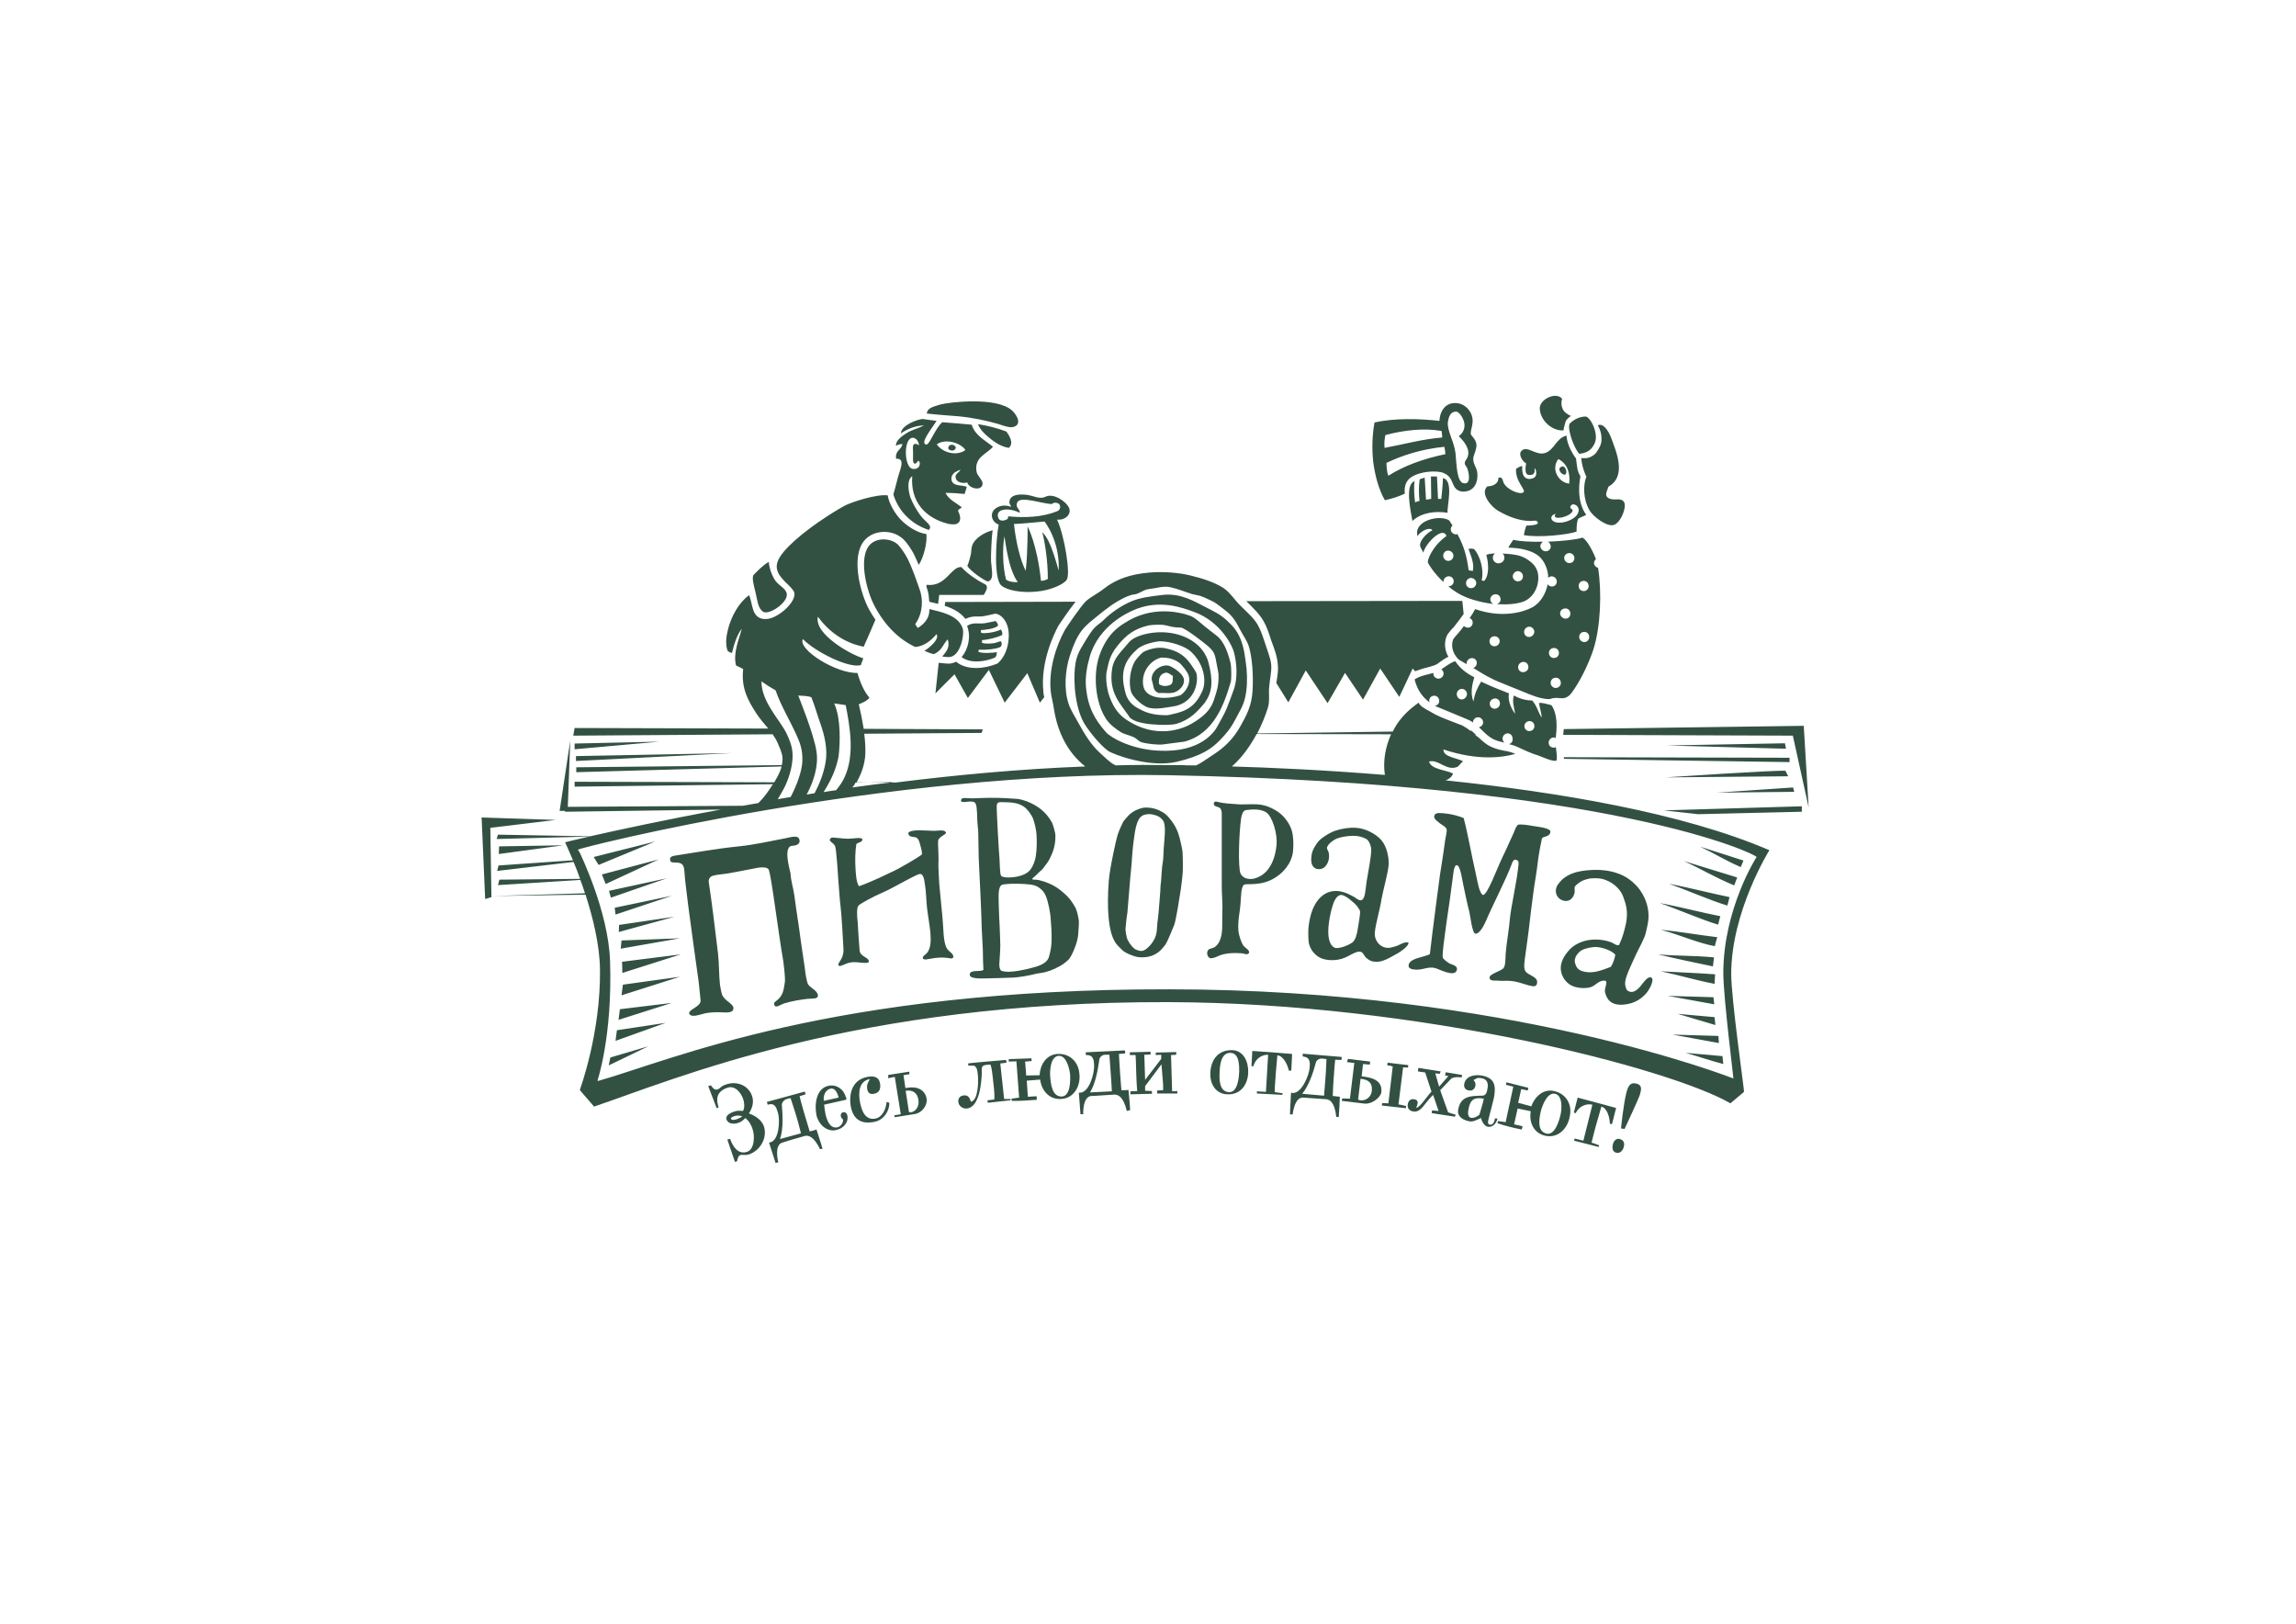 <svg version="1.1" id="Слой_1" xmlns="http://www.w3.org/2000/svg" x="0" y="0" viewBox="0 0 841.9 595.3" xml:space="preserve"><style>.st0{fill:#335143}</style><path class="st0" d="M425.7 241.1c2.5-.1 4.8.5 6.6 1.8 1.2.9 3.1 3.4 3.5 4.6 1.1 3.3-1.3 6.4-3 7.4-5.1 1.7-12.9 1.5-13.6-3.6-.8-4.9 2.6-9.2 6.5-10.2m-4.4 18.4c3.1.7 6.5-.2 8.9-.5 9.2-1.5 9.4-11.2 8.2-12.8-2.4-3.8-4.5-7.4-11.5-8.6-2.3-.4-5.1.2-7.4 1.3-1 .5-2.9 2.8-3.4 3.6-1.6 2.7-2.5 8-1.2 11.5.9 2 4.3 5 6.4 5.5m6.3-12.9c1.1.1 1.6.8 2.5 1.2-.2 1.2.2 2.5-.8 3.2-1.2.6-3 .8-4.3-.2-.3-2.4.6-3.9 2.6-4.2m-2.7 7.5c2.2-.2 4.6.4 6.3-.5 1.7-.8 3.5-2.8 2.8-5-.5-1.5-2.6-3.2-4.8-4.3-1.3-.7-3.7-.3-5.4 1.3-.9.9-1.5 1.9-1.5 3.4 0 .4.3 1 .4 1.6.4 2 .5 2.8 2.2 3.5m-13-4c-.6-5.5 1.6-9 5-12 2-2 7.2-3 8.6-3 3.7.1 8.9 1.7 11.2 3.8 5.5 5.2 5.6 11.8 4 14.8-3 6.7-7.8 7.5-12.5 8.5-3.6.1-6.9-.5-9.3-1.7-2.5-1.2-4.4-2.3-5.7-5-.5-1-1.1-3.7-1.3-5.4m8.9 15.3c1.8.2 7.4.7 10.5 0 5-1.5 7.7-4.4 10.5-7.8 2.6-3.7 3.2-7.6 1.3-14.8-.5-2-2.6-7.1-9.7-9.7-7.1-2.6-15.2-.9-18.5 1.5-.8.6-1.6 1.7-2.4 2.6-1.8 2.1-4.2 4.5-4.7 7.9-1.4 9 3.1 12.9 6.6 18.1 1.7 1.4 4 1.8 6.4 2.2m-200.1 55.2l1.4 3.5 19.4-9-20.8 5.5zm-3-6.4l1.8 2.9 20.8-8.6-22.6 5.7zm26.8 7.8l-21.2 4.6.7 2.5 20.5-7.1zm155.1-81.3c3.4-11.4 13.9-16 15.6-16.8 9.7-4.5 18.7-1 22.5.4 10.4 3.7 14.4 13.3 14.7 14.6 1.2 4.3 1.5 10-.1 14.2-.6 1.8-1.7 4.5-2.4 6.4-.9 2.3-2.7 5.2-3.4 6.6-.9 1.8-5.9 10-21.8 9.1-10.1-.5-17.6-4.9-19.2-6.8-4-4.6-6.6-8.9-7.3-16.6-.3-3.5.3-7.3 1.4-11.1m6.6 34.5c1.9 1.4 15.3 6.4 25.3 4.1 9.2-2.2 12.7-4.8 15.7-7.8 2.3-2.4 4-4.3 5.7-7.6 1.7-3.3 2.8-4.7 3.6-7.9.8-3.3.9-7 .6-10.7-.5-4.4-.9-7.8-2.3-11.2-1.4-3.2-2.7-4.5-4.9-6.6-2.5-2.3-4.5-3.2-7.8-4.9-4.3-2.2-9.2-5.2-15.7-4.5-4.3.5-8.3 1-11.4 2.3-3.8 1.6-7.6 4.2-10.3 6.9-1 1-2.2 1.7-3.1 2.6-1.6 1.6-2.9 3.9-4.3 6.2-1.5 2.4-2.6 4.6-3 7.5-1 7.3.3 16.9 3.5 22 1.9 3 5.6 7.5 8.4 9.6m-.4-29c.7-2.9.8-5.5 4-9.5 3.3-4.1 6.3-6.2 11.3-7.4 1.6-.3 4.3-.3 5.5-.2 1.4.2 3 .8 4.6.9.9.1 1.6 0 2.3.2 2 1 3.8 2.3 5.9 3.9 2 1.5 4.9 3.6 5.7 5.3.6 1.3.8 2.7 1.1 4.4.2 1 .5 2.4.6 3.3.2 4.4-.9 7-1.3 8.3-.8 2.6-1.7 6.1-8.9 10.1-2.3 1.3-12.5 6.1-24.1-2-2.8-2-4.6-4.9-5.9-8.8-.7-2.1-1.3-6.3-.8-8.5m5.3 22.3c1.4.8 3 1 4.7 1.8.9.4 1.6 1.4 2.7 1.8 1.9.6 6.4 1.1 8.1.8 2.4-.3 5.4-.7 7.7-1 10.9-2.9 14.6-13.8 17-21.9.3-1 .2-5.5 0-6.5-.8-3.5-2.2-8-5-10.3-1.5-1.2-2.9-2.2-4.6-3.6-1.6-1.3-3.4-3.1-5.2-3.8-4.3-1.6-14.5-3.7-24.1 2.6-1.9 1.2-6.5 3.9-9.3 12-2.4 7.1-1.4 17.1 2.3 22.9 1.3 2.2 3.8 4 5.7 5.2m219.7 67.4c-6.8-1.3-15.4-3.6-22.2-4.8 6.5 2.2 14.8 5.9 21.4 7.9l.8-3.1zm-1.1 7.7c-6.9-.8-13.9-2.1-20.7-2.7 6.7 1.7 13 4.7 19.8 6 .1-.8.7-2.5.9-3.3m-402.8-1.9l20.4-5.6-20.3 3-.1 2.6zM562 302.8c-1-.2-4.7-.8-5.4-.4-.5.3-1.1 1.7-1.5 2.8-1.4 3-2.8 6.3-4.1 8.9-2.1 4.3-5.7 14.4-7.3 14-1.4-1-1.9-4.9-2.6-8-1.6-6.9-2.7-13.7-4.4-20.2-1.7-.7-4.5-1.5-7-1.7-1.3-.1-3.1-.4-3.6.5-.8 1.3.7 2.1 1.8 3.1.9.7 2.6 1.4 2.6 2.6 0 .7-.5 3.1-.6 3.7-.5 4-1.9 12.7-1.9 12.7s-2.8 20.9-3.7 29c-1 .6-4.6 1.4-5.2 1.7-2.3.9-2.6 1.8-2.6 2.7.1 1.1 1.8 1.3 3.1 1.3 2.3 0 4.2-1.2 6.6-.6 1.3.3 6.9 3.4 7.9 1 .8-2-1.9-2.2-2.8-2.8-1.2-.8-2-1.5-2.2-1.9-.3-.7.1-3.3.2-4.7.1-1.2 1.9-14.1 2.3-16.5.4-2.8.6-4.3 1-7.4.3-1.8.4-5.5 1.6-5.4 1.3.1 2 5.6 2.3 6.9.4 1.9.8 3.8 1.1 5.2.5 2.2.7 3.2 1.2 5.1.3 1.1 1 7.8 2.2 7.9 1.6.1 3.1-3 3.8-4.5 2.4-5.7 7.3-15.1 9.4-20.7.3-.8.8-2.6 2.1-1.7.4.2.8.3.3 3.4-.5 4.5-2.6 14.3-2.9 17.6-.4 4.8-1.3 9.3-1.6 13.3-.1 1.6 0 4-.7 5.1-.7 1.2-5.3 2.2-5.2 3.6 0 1.3 1.7 1.1 2.5 1.1 2.3.2 3.5 0 4.9.1 3.3.2 6.1 1.7 8.7 2 1.2 0 1.5-1.1 1.3-2-.4-1.7-3.5-2.2-4.3-3.6-.7-1.2-.3-3.5 0-5.6.8-5.5 1.6-12 2.2-17.3.2-1.5 1.1-8.7 1.5-10.8.4-2.2.7-4.7 1-7.1.2-1.8 1.2-7.1 1.4-7.8.4-.9 2.7-.4 3.1-2.3.3-1.5-4-1.9-6.5-2.3m66.5 48.2c-6.9-.7-13.6-.5-20.5-1.1 6.7 1.6 13.4 3 20.1 4.4l.4-3.3zm1.6 28.8l-16.8-.5c6.7 1.2 10.3 1.9 17 3.1l-.2-2.6zm-14.9-8.1c6.6 1.9 7.2 2.2 13.8 4.1l-.3-2.9-13.5-1.2zm13.1-6.1l-16.8-.5c6.7 1.2 10.3 1.9 17.1 3.1l-.3-2.6zm.6-8.4c-6.9-.5-13-.7-19.9-1.1 6.7 1.4 12.9 3.3 19.7 4.6l.2-3.5zm4.5-25.2l.8-3.1c-6.8-1.4-15.4-3.6-22.2-4.9 6.5 2.3 14.8 6 21.4 8m-15.3 54c6.6 1.9 7.2 2.3 13.8 4.1l-.3-2.9-13.5-1.2zM268.4 276.1l-57.2 1.1v1.8l57.2-2.9zm354.3 22.4l38-.9v-2l-50.6 1.5 12.6 1.4zm-412-23.8l31.1-2.8-31.1.7v2.1zm427.6 43.2l1-2.4-15.9-5.1c6.2 3 8.6 4.7 14.9 7.5m-455.4-4.8l23.7-3.2-23.6.4-.1 2.8zm453 11.5l1.1-2.9-19.5-6c6.3 2.9 12 6.3 18.4 8.9m-.3 70.8s-82-32.6-206.8-32.7c-123.9-.2-182.8 26.1-209.5 33.6l-.2-.2s5.5-16.1 4.6-43.7c-.6-18.4-11-39.4-11-39.6l-.8-1.3c-.1-.5 112.9-29.2 216.2-27.3 163.7 3.1 216.5 29.3 216 30 0 0-12.2 18.9-12.2 42.7.1 9.5 3.8 38.4 3.7 38.5M287.2 289.5c1.5-2.6 2.9-6.7 3.3-10.2.5-4.2-.4-6.8-2.1-10.4-2.2-4.7-9.2-11.5-9.2-19.1 1.7 1.2 3.4 2.3 5.2 3.3 1.8 5.3 5.1 10.8 7.5 16 1.4 3.1 2.5 5.7 2.3 10.2-.2 3.5-2 8.6-4.3 12.9-1.6.3-3.2.5-4.7.8.9-1.5 1.8-3.1 2-3.5m10.3-33.9c1.3 3.2 2.2 6.6 3.4 9.9 1.4 4 2.7 9.3 1.8 14.1-.7 4-2.2 7.8-4 11.2-1 .2-2 .3-2.9.5 2.5-4.7 4.4-10.4 3.6-15.7-.9-6.5-6.7-20.5-6.7-20.6 1.5.1 3.4.1 4.8.6m12.6 2.9c1.6 8.1 3.3 18.1-.3 26.2-.7 1.7-1.9 3.4-3.2 5-1.5.2-3 .4-4.6.7.2-.3.4-.7.6-1 2.2-3.6 4-7.4 4.9-12.1.6-5.2.8-13.6-1.4-18.9-.1-.1-.2-.3-.1-.5 1.6.3 2.5.3 4.1.6m3.6 28.4l14.3-.2c-5.2.6-10.4 1.3-15.5 2 .5-.5.9-1.1 1.2-1.8m81.6-22.1c-1.2-2.2-2.7-4.5-3.4-6.6-1.9-5.4-1.3-12.6.4-17.8 1.1-3.3 2.2-6.2 4.1-8.9 2-2.7 4.9-4.7 8.3-7.5 2.9-2.3 6.7-4.8 9.9-5.8.8-.3 1.6-.2 2.3-.5 1.1-.4 2.2-1.1 3.3-1.5 1.1-.3 2.4-.4 3.5-.6 1.4-.3 2.5-.5 4-.5 2.4.1 6.6 1.8 9.4 2.7 1.1.3 2.2.4 3.1.7 1.3.4 3.2 1.4 4.3 1.9 1.7.8 3.6 2.5 5.2 3.7 2.3 1.8 3.7 4.1 5.1 6.9 1 1.9 2.4 3.8 3.1 5.9 1.3 4.2 1.7 10.8 1.4 16.1-.3 5.8-2.2 9.2-4.5 13.3-2.4 4.3-5.6 7.6-9.8 10.3-2.2 1.4-4.4 3.1-6.4 4h-1.9c-1.1 0-2 0-2.9-.1h-5c-6.5-.1-13.1-.1-19.7.1l-.6-.3c-1.7-.9-3.5-2.8-5.2-4.3-3.3-3-5.7-7-8-11.2m114.8 4.4c-.1.1-.1.3-.2.4-1.7 4-2.9 9-2.1 14.5-22.1-1.8-41.8-2.7-56.1-3.1 3.9-3.4 6.8-7.7 9.1-11.9l49.3.1zm20 16.9c1.3-.5 2.3-1.3 2.7-2.5-1.3-.7-3.1-1-4.7-1.5-1.5-.5-3.6-1.1-4.1-2.9 3.5-1 6.4 3.7 10.5 1.9.7-.6 1.2-1.4 2-2-2.4-1.3-7.4-1.6-7.2-4.3h.1c12.6 4.2 21.7 2.9 26.2 1.6l-.4-.2c-1.2-.5-2.4-.8-3.8-1-1.5-.3-3.1-.7-4.6-1.4-1.8-.8-3.2-2.1-4.5-3.3-.5-.4-1-.8-1.4-1.1h.3c-.5-.5-1.1-1-1.6-1.5h-.5c-.7-.6-1.4-1.1-2.2-1.5-.2-.2-.5-.3-.9-.5-1-.4-2.1-.8-3.1-1.2-2.9-1.1-5.9-2.2-8.6-3.9-2.2-1.1-3.8-2.2-4.1-3.2-4.8 3.4-7.6 6.7-9.5 10.6l-49.7.7c1.7-3.3 3-6.5 3.9-9.4.8-2.5.2-5.3.5-7.8.2-2.9 1-5.5.7-8.3-.3-2.3-1.4-4.9-2.1-7.2-.8-2.4-1.6-5-2.8-7.1-1.4-2.5-3.9-4.6-6.2-6.9-2.2-2.1-4-5.1-6.5-6.7-3.1-2-7.7-3.5-11.9-4.5-4.5-1.1-9.9-1.5-15.1-1.1-7 .6-12.2 2.4-16.7 5.9-2.1 1.7-4.5 2.8-6.5 4.5-1.8 1.6-7.4 9.9-7.8 10.6-3.2 5.8-6.1 14.5-5.2 22.7.2 1.9.8 3.9 1.1 6 1.4 9.2 5.3 16.4 11.3 21.2l.2.2c-23.6.9-47.3 3.1-69.6 5.9l-14.2-.1c1.8-3.2 3-6.6 3.2-10.3.1-2.5-.1-5-.4-7.5l43-.3.5-1.3-43.7-.2c-.5-3.1-1.1-6.1-1.8-9 1.5-.6 3.1-1.3 3.9-2.4-1.9-2.3-3.2-5-4.4-9.1-7.7.3-22-8.6-20-12.4 4.7 4.8 17.1 10.9 21.3 9.5.2-1 .7-1.6.8-2.5-4.2-1.1-18.1-8.8-16.6-15.2 3.4 4.7 9 9.5 16.8 11 1.8-4.1 3.1-7 4.3-9.9-.8-1.2-1.6-2.4-2.3-3.7-3.2-5.9-6.2-17.7-2.7-24 1.6-2.8 4.6-4.5 8.2-4.5 2.3 0 4.5.7 6.2 2 1.3.9 2.6 2.6 4 4.9.8 1.3 1.6 3.2 2.5 5.2 1.9-3 3.1-8.2 2.8-11.3-3.4-.5-6.5-2.6-8.6-4.5-3-2.7-5.2-7-5.6-9.7-4.3-.5-13.2 2.5-15.6 3.7-1.6.8-11.5 6.6-18.5 12.9-3 2.7-5.7 5.6-6.4 8.1-.7 2.4.6 4.4 1.7 5.7 1.6 1.9 2.8 2.6 4.1 4.4 2.5 3-4.7 9.9-9.3 10.5-3.1.4-4.7-1.2-5.4-3.6-.5-1.6-.7-3.3-1.4-5.1-3.5 2.4-6.6 7.6-7.8 12.7-.6 2.4-1 5.3-.1 7.7.5.5 1 .6 1.6.8.7-3 1.8-6.6 3.6-8.9-1 3.9-3.3 8.9-2.1 13.5.9.4 2 .9 2.6 1.3-.8 7.1 1.9 11.7 4.8 16.2 1.3 2 2.9 3.8 4.4 5.6l-71-.2-.5 2.8 73.1-.5c.7 1 1.4 2.1 1.9 3.3.6 1.4 1.5 3.3 1.7 5 .1 1 0 2-.2 3l-75.4.8v1.8l75.3-2.1c-.5 2-1.6 3.9-2.3 5.1-.1.2-.3.5-.4.7l-73.2-.2v1.8l72.7-.9c-1.8 2.8-3.1 4.7-5.3 6.9-1.9.3-3.8.7-5.7 1l-64.2.4.9-24.3-3.9 25.8h2v.3l57.1-.8c-21.3 3.9-38.1 7.6-47.9 9.8l-33.8-.6-.5 1.6 33.9-.9c-5.7 1.3-8.8 2.1-8.8 2.1s1.2 2.5 2.9 6.6l-27.3 1.9-.5 2 28-3.3c.8 1.8 1.6 3.9 2.4 6.2l-29.6.3-.5 2 30.2-1.9c.6 1.5 1.1 3.1 1.7 4.9l-34.3 1 34.5-.5c2.7 8.4 5.2 18.4 5.3 27.5.3 23.3-7.4 44.1-7.4 44.1.9 1.2 4.2 4.8 5.2 6.1 30-10.1 95.7-38.6 210.7-38.3 92.9.3 184.3 24.5 206 37.1l5-4.2c.2 0-4.7-34-4.7-43.2 0-23 14-45.4 14-45.4-31.9-13.7-77.4-21.3-118.7-25.6m-32.2 54.2c-.3 2.2-.9 4.4-2 5.2-1.4 1.1-5.3 2.6-6.6 1.9-1.5-.7-2.5-3-2.2-7.4.2-2.4.7-5.2 1.4-7.5.5-1.8 1.5-4.4 3.4-4.4.5 0 1.8.7 2.6 1.3 1.7 1.4 3.1 2.3 4.2 4.6.1 1.4-.5 4.2-.8 6.3m13.6 6.7c-.7.2-1.9.6-2.8.5-2.9-.2-4.8-2.9-4.6-5.5.3-3.4 1.9-8.5 2.5-12.5.5-2.9 2.5-10 2.6-12.6.1-2.7-.7-6.6-2.7-8.9-2.1-2.4-5.9-4.3-9.2-4.5-2.6-.2-5.3.3-7.5 1-2 .6-5.2 2.6-6.4 4-1.1 1.4-1.8 2.7-2.1 3.5-.4.9-.8 3.6-.2 5 1 2.3 3.7 1.8 4.6.9 1.5-1.4 2-3.7 1.4-5.7-.2-.5-.8-1.1-.4-1.8.5-1.1 1.7-2 2.9-2.7 1.5-.8 5.4-1.5 8-1.2 1.4.2 3.3.8 3.9 1.5.6.7 1.1 1.8 1.3 3.2.1 1.3-.4 4.3-.6 5.6-.4 2.2-.6 3.7-1.1 6.4-.3 1.9-.4 4.2-.9 5.6-1 2.5-2.5.7-3.9-.1-1-.5-2.3-1.2-3-1.4-6.9-2.5-11.2 2.5-12.7 8.3-1.3 4.8-.8 8.2-.8 9.1.1 2.9 2.3 6 5.5 6.9 2.1.6 5.7.8 9.1-1.1 1.5-.8 3.5-2 4.7-1.5.8.3 1.2 1.6 1.9 2.2 1.4 1.2 2.3 1.4 3.9 1.4s2.7-.6 3.5-.9c1.7-.8 2.6-1.4 4.1-2.2 1.1-.6 4.4-2.9 3.9-4-1.8-.3-3.2 1.1-4.9 1.5m-283.6 17.9l21.4-6.8-20.9 2.9-.5 3.9zm.3-8.2l21.4-6.8-21.5 2.7.1 4.1zm-1.4 17.2l19.5-6.2-19 2.3-.5 3.9zm-1.1 7.7l18.4-6.6-17.9 2.7-.5 3.9zm364.9-27.1c-2.9 1-6.3 2.7-10.2 1.6-1.9-.5-2.4-1.6-2.8-2.8-.8-2.4 1.5-4.3 1.9-4.6 1-.9 4.3-1.6 6-1.5 2.1.2 5.2 1.1 6.8 2.8-.2 1.2-.7 3.1-1.7 4.5m14.9 3.9c-1.3-.6-2.8 1.7-4 3.2-1.3 1.5-2.9 2.8-4.7 1.6-.6-.4-1-2.1-.9-3 .2-2.6 2.7-7.3 4-10.3.8-1.8 3.2-5.9 3.6-8 .4-2.1 1.5-5 .7-9-.6-3.1-2.4-7.5-7.2-10.8-2.6-1.8-5.9-2.7-8.6-3-2.2-.3-4.6-.2-6.7 0-3.5.4-6.1 1.1-8.6 3.1-.6.5-1.7 1.8-2 2.3-1.5 2.5-.1 5.5 2.8 5.8 1.9.2 2.9-1.3 3.3-2.4.5-1.3-.1-2.1.3-2.9.2-.4 1.5-1.4 2-1.7 1-.6 2.8-1.3 4.6-1.3 1.8-.1 3.4.1 4.6.6 3.7 1.4 5.7 4.1 6.4 5.9 1.1 2.9 2 5.8 1.1 10.1-.6 2.7-1.3 5.3-2.5 7.8-.8.5-1.9-.5-2.8-.9-3.7-1.4-7.7-1.3-10.6-.3-2.8 1-4.3 2.2-5.9 4.3-1.7 2.2-2.4 4.5-2 6.6.4 2.3 2 4.3 3.8 5.2 1.7.9 4.9 1.3 7.1.6 1.9-.6 3.1-2.8 5.4-2.3.9.4-.4 2.6-.2 4 .5 2.3 1.8 5.2 7 4.7 4.2-.4 6.6-2.4 8.2-4.2 1.4-1.7 3-5.1 1.8-5.7m-382.3 32.2l14.5-7-13.9 4.1-.6 2.9zm2.5-55.3l20.7-6.9-21 4.4.3 2.5zm23.6 8.7l-21.4.8-.3 3 21.7-3.8zm46.9 16.7c-.3-.7-.9-3.7-.9-4.2 0-.6-1.4-9.5-1.7-11.8-.7-5.6-1.6-10.6-2.3-16.2-.4-2.9-1.3-5.6-1.4-8 0-.7-3-10.1.5-10.4 2.5-.1 3.2-1.3 2.6-2.6-.6-1.4-3.3-.5-4.9-.2-5.4 1-11.3 2.4-17.3 3-7.9.8-15.6 2.2-23.4 3.4-2.1.4-1.7 1.1-1.6 2 .7 1.2 3.8-.4 4.8 1.9.4.9.4 3.2.6 4.9.5 3.8.7 6.4 1.2 9.9.2 1.7 3.5 25.8 3.8 27.7.1 1.3.5 5 .7 6.8-.1 2.4-5 3.3-4.1 4.9.9 1.3 3.7.2 5-.1 1.3-.4 3.2-.6 5.5-.6s5.3.6 5.6-1.2c.4-1.9-3.3-2.8-4.2-5.4-.3-1-.5-2.3-.7-3.4-.4-3.6-.3-7.6-.7-11.3-1.1-9-2.1-17.7-3.4-26.3-.2-1.3.5-2.1 1.4-2.4.9-.3 3-.6 4.3-.7.6 0 7.9-1.4 10.4-1.9 1.8-.4 4.9-1 5.8.2.9 1.2 3.5 22.8 5.4 33.6.1.7.8 6.1.6 7.7-.4 2.4-.5 4.5-2.4 6.3-.8.8-1.9 1.1-1.5 2.1.5 1.4 2.1 0 3.5-.5 3.3-1 6.3-1.4 8.6-1.7 1.9-.2 4.1.2 3.9-1.4-.3-1.8-3-2.7-3.7-4.1M468 310.5c-1 8.1-5.2 10.4-6.1 10.8-.6.3-2.2 1.2-4.1.9-1.1-.1-2.3-.7-2.9-1.9-1-2.1-.6-14.9.2-20.3.2-1.3.7-2.8 1.7-3 2.8-.4 5.7-.4 7.6.9 2 1.4 4.3 7.7 3.6 12.6m3-10.7c-1.5-1.8-3.1-2.7-4.7-3.5-1.6-.8-3.4-1.3-5.1-1.4-2.7-.2-5.5.2-8.1-.1-.9-.1-1.8-.1-2.8-.2-1.2-.1-2.6-.3-3.7-.6s-1.3-.1-1.5.4c-.3 1.5 1.7 1.2 2.3 1.9.5.5.6 1.4.6 2.2v25.1c-.1 3.8.4 7.4.2 10.7-.1 2.9.2 7.1-.5 9.3-.3.9-.6 2.2-2 3.4-.8.7-2 .7-2.5 1.1-1.1 1-.4 3 .6 3.2.7.1 1.9-.3 2.7-.7 2.7-1.3 6.2-1.3 8.9-1.1.9.1 1.8.7 2.5 0 .7-1.1-1.5-2-2.1-3-.6-1-1.5-3.3-1.7-5.3-.3-3.7.6-6.9.8-10.3.2-2.1.1-5.5 1.2-6.5.8-.7 6.5.8 11.9-2.9 4.3-2.9 5.8-6.7 6.1-9.1.2-2.1.2-4.2 0-5.6-.1-.9-.3-3.8-3.1-7m-123.8 47.9c-1.4-2.4-1.2-7.2-1.6-11.2-.3-3.4-1.2-12.2-1.2-12.5 0-.5-.4-6.7-.3-7.6.1-.7 0-3.1 0-3.7 0-1-.2-2.7-.1-4.4.1-1.7 3.7-2.5 2.7-3.3-.4-.9-3.1-.4-4.2-.4-1.2 0-3.6-.2-5.3-.2-1 0-4.6.1-4.1 1.4.3.9 1.2 1 2.3 1.1 1.1.1 1.6 1.2 1.9 2.4.2.6.8 2.7.8 3.9-1 1-9.1 5.6-10.1 6-1.9.9-3.8 1.8-5.5 2.6-.6.3-5.6 2.5-7.5 3.1-1-1.1-1.2-4.8-1.3-6.5-.2-3-.1-6.4.3-8.9.6-.8 2.3-.6 2.2-1.8-.1-.9-3.5-.2-5.2-.2-2.5 0-5.8-.7-6.3-.3-1.4 1.4 1.1 1.5 1.6 3.3.4 1.3 1.1 11.7 1.1 12.2.2 2.1.6 8.4.8 9.4.3 1.8 1.1 15 1.1 16.1 0 3.8-2.4 4.7-1.8 5.8.8.6 2.3-.9 4.8-1.2 2.2-.3 5.8.8 6.3-.2 0-1.8-3.2-1.7-3.4-4.2-.1-.6-.7-9.9-.7-10.3-.3-2.2-.4-5.4.3-6.1.8-.8 5.6-3.4 8.9-4.8 3.8-1.6 12.7-7 13.8-6.8 1.1.2 1.4 1.9 1.7 4.2.4 2.4.4 5 .7 8 .7 6.4 2.7 13.5 0 16.8-.6.7-1.7 1.1-1.5 2 .6.7 1.8.2 2.7.1 2.4-.4 3.9-.6 6.4-.3.8.1 1.7.5 2.1-.3 0-1.4-1.6-1.9-2.4-3.2m79.5-36.4c-.1 1.8-.1 3.8-.4 5.3-.1.3-.3 2.2-.3 2.8-.1.5-.2 4-.4 4.8-.1.4-.1 2.8-.2 3.3-.1.8-.5 7.1-.8 9.2-.4 2.2-.2 4.1-.7 6-.7 2.8-3.2 5.1-4.2 5.6-1 .6-2.1.3-3-.1-1-.3-2.4-2-3.2-3.6-.5-1-.8-3.5-.8-3.9 0-.4.4-4.6.7-6.1.1-.5 1-13.1 1.4-16.4.1-.4.4-6.1.7-8.4.6-4.1.9-10 3.9-11 2.1-.7 3.8-.1 4.9.3 1.1.4 2.1 1.5 2.4 2.1.9 2.3.2 6.7 0 10.1m5.9-3.9c-.5-2-1.1-3.4-1.9-4.8-1.1-1.8-2.9-4.2-4.7-5-.4-.2-2.8-1.8-6.7-1.5-2.5.6-3.6 1.3-4.9 2.3-1 .9-2.5 2.8-2.5 2.8s-1.5 3-2.1 4.9c-.6 1.9-2.5 11-2.8 13.4-.7 4.4-.8 9.9-.7 13.7.5 12 3.4 13.2 5.2 15.1.9 1 4.2 2.4 5.9 2.6 6.5.7 9-3.4 10-4.7.7-1 2.7-5.9 3.2-7.2.7-2.1 1.9-9.9 2.1-11.2.3-1.3 1-7.4 1-8.2.1-1.7 0-6.7-.1-7.4 0-.5-.7-3.7-1-4.8m-48 43.5c-.8 2.5-4 3.4-6.9 4.1-.9.3-3.7.8-4.2.9-1.9.3-4.9.7-6.5-.1-.7-1-.6-2.3-.5-3.4.1-1.1.3-4.9.3-5.6 0-.5-.2-6.9-.3-8.5-.1-.6-.3-7.2-.3-7.6 0-2-.3-5.6 1.2-6.3.7-.3 2.6-.3 3.7-.4 1.4 0 3.2 0 4.7.1 1.2.1 2.7.2 3.8.6.4.1 2.8 1.2 3.8 3.6 1 2.2 1.7 6.5 1.8 7.7.2 2.8.4 4.6.4 7.5.1 2.6-.3 5.1-1 7.4m-19.1-55.7c.2-1.3 1.1-1.1 2.4-1.1 1 .1 4.4-.2 7 1.3 2 1.1 3.6 3.9 3.9 4.7.6 1.8 1.2 4 1.3 6.3.2 3.9-.1 7.2-.6 8.9-.5 1.6-1.1 3.1-2.3 4.2-1.6 1.5-4.8 2.2-7.4 2.2-.9 0-2.3-.1-2.7-.6-.5-.6-.5-4.9-.6-6.3-.1-.3-1.2-18.8-1-19.6m28.9 37.7c-.7-1.3-1.9-3.4-4.1-5.3-1.4-1.2-3.9-3.6-9.2-4.9-1.7-.4-2.5.1-2.6-.6 1.3-1 2.3-2.2 3.5-3.2.4-.3.8-1 1.2-1.5.9-1.1 1.5-2 2.1-3.4.3-.7 1.8-3.4 1.7-7.7 0-1-.9-4.2-1.4-5-2.1-3.6-4.9-5.8-8.8-7.4-1-.4-2.8-.9-3.6-1-1-.1-7-.5-10.6-.4-.9 0-3.2.1-3.6.1-.4 0-2.2.1-2.6.1-.6 0-2.5-.2-3.1-.1-1 .1-1 1-.8 1.3 1.2.5 4-.6 5 .4.7.6.7 3.2.8 4.4 0 2.1.2 4 .4 6.1.1 1.9.1 10.3.3 12.3.1 1.5.9 18.8.9 20.5 0 2.6.5 9.7.5 10.9 0 2.7.1 4.8.2 7.1-.9.6-2.8.2-4 .6-.6.2-1 .3-1 1.2 0 1.6 4.5 1.3 6 1.3.6 0 8.4-.2 10.1-.3 2.4-.2 4.8-.6 7-1.1 2.2-.6 2.5-.4 4.6-.9 2.1-.5 5-1.8 6.9-3.2 1.9-1.5 1.9-1.6 2.7-3 .8-1.5 2.4-5.1 2.5-8.2 0-.5.3-3.3.2-4.4-.2-1.4-.6-3.5-1.2-4.7m-38-132.6c-.3 1-.2 1.9-.4 2.9-.4 1.4-.5 2.4-1.3 4.3 1.2 1.9 5.8 5.1 7.5 5.7 2.5-.6 1.4-4.2 1.2-7.4-.1-1.7.2-9.3.6-11.4-2.8.7-6.8 2.9-7.6 5.9m215.7 24.9c-.2-1 .5-2 1.6-2.1 1-.2 2 .5 2.1 1.6.2 1-.5 2-1.5 2.1-1 .1-2-.6-2.2-1.6m-1.3 27c-1 .2-2-.5-2.2-1.6-.1-1 .5-2 1.6-2.1 1-.2 2 .5 2.1 1.6.2 1-.5 1.9-1.5 2.1m-2.8-12.5c-.2-1 .5-2 1.5-2.1 1-.2 2 .5 2.1 1.5.2 1-.5 2-1.5 2.1-.9.2-1.9-.4-2.1-1.5m7.1-36.9c1-.2 2 .5 2.2 1.5.1 1.1-.5 2-1.5 2.1-1 .2-2-.5-2.2-1.5-.2-1 .5-1.9 1.5-2.1M561 233.5c-1 .2-2-.5-2.1-1.5-.2-1 .5-2 1.5-2.2 1-.2 2 .5 2.2 1.6.1.9-.6 1.9-1.6 2.1m-2.2 12.9c-1 .2-2-.5-2.1-1.5-.2-1 .5-2 1.6-2.2 1-.2 2 .5 2.1 1.6.2 1-.5 1.9-1.6 2.1m-10.5-9.5c-1 .2-2-.5-2.1-1.5-.2-1 .5-2 1.5-2.1 1-.2 2 .5 2.2 1.5.1 1-.6 2-1.6 2.1m32.1-23.9c1-.2 2 .5 2.1 1.6.2 1-.5 1.9-1.5 2.1-1 .1-2-.5-2.1-1.6-.2-1 .5-2 1.5-2.1m.8 22.4c-1 .1-2-.6-2.1-1.6-.2-1 .5-2 1.5-2.1 1-.2 2 .5 2.1 1.5.2 1.1-.5 2-1.5 2.2m-7.2 20.4c1.8-.6 2.6-2.3 3.6-3.7 2.7-4.1 5.3-9.8 6.7-14.1 2.6-8.2 3.1-20.9 1.7-29.7-.1 0 0 0 0-.1-.7-.2-1.3-.7-1.5-1.5-.1-.7.2-1.3.7-1.7-1.2-3.2-3.3-7-4.9-7.9-2.1.7-7.4 1.3-12.8 1.5.4.1.7.4.8.7 0 0 .1.1.1.2.1.1.1.2.1.3 0 .1.1.1.1.2.2 1-.5 2-1.6 2.1-.9.1-1.8-.5-2.1-1.4 0-.1-.1-.3-.1-.4 0-.7.4-1.3 1-1.7-4.3.1-8.4-.1-10.9-.7-.6.9-1.5 2.1-1.8 2.9 4.1 0 9 1 11.5 3.4 1.7 1.6 3.1 4.6 3.1 7.6.3-.2.6-.4 1-.5 1-.1 2 .6 2.1 1.6.2 1-.5 2-1.5 2.1-.7.1-1.4-.2-1.8-.8-.6 3.1-2.4 6.7-5.7 8.5-3.4 1.8-11.2 4-20.9.6-.5 1-1.2 2.2-2 3.3.5.2 1 .7 1.1 1.4.1 1-.5 2-1.5 2.1-.7.1-1.3-.2-1.7-.6-.6.8-1.2 1.6-1.8 2.3-.7.9-1.9 2-2.2 2.7-1 2.8.3 5.7 2.2 7.4.9.5 1.9 1.1 2.8 1.6-.2-1 .6-2 1.6-2.2 1-.2 2 .5 2.1 1.5.1.9-.4 1.8-1.3 2.1.1.1.4.3.2.1 3.4 2.1 5.9 3.7 10.2 5.4 2.7 1.1 5.4 2.2 8.4 3.4 2.6 1.1 6.3 2.6 9.2 2.5.5-.1 1.2-.4 1.8-.4 1.4-.2 2.7.4 4-.1m-209.2-14.7c.4-.3.8-1.1.7-2-2 .3-5 .5-6.7-.1-.1-.1.1-.5.1-.8 3.3.1 5.9-.2 7.7-.9.7-.3.8-1.1.6-1.9-.2-.6-1.1 0-2.3.3-1.3.3-3.5.4-4.8 0-.1-.6 0-.9 0-1 2.3-.2 5.3-.9 7.4-1.9.1-.5 0-1.4-.5-2-2.6 1.3-6.7 1.5-7.2 1.2-.2-.2-.2-.7-.1-1 .8 0 5.1-.4 6.2-1.6.3-.3-.6-1.7-.9-1.7-1 .2-2.8.6-4 .8-2.4.3-4.4-.5-6.4 1 1.6 4.1.3 8.7-2 11.4 3.1 2.4 8.4 1.8 12.2.2m8.1-56.6c.7-3 8.7.1 12.7.3 1-.7 1.7-.6 2.5-.2.9.5.9 2.3-.4 2.8-5.4 2.2-11.8 2.5-17.9 1.9-.4.2 0 .6-.4 1-.9.5-2.4 1-3.2-.1-1.7-3.6 3.3-4.4 7.7-2.2.3-1.2-1.6-1.8-1-3.5m15.3 24.7c-2.6-9.2-4-12-6-14.1 2.2 9 2 17.2 2 17.2s-1.7.8-2.5.6c-1.4-13.4-4.9-19.9-4.9-19.9s.1 9.3-.7 16.3c-2-4-3.6-10.6-4.3-17.2 2.7-.1 4.7-.3 11.2-.9 0 0 5.7 7 5.2 18m-19.3 3.3c-1.2-4.4-1.4-11.3-.6-15.9 1 7 2.3 13.3 4.9 16.8-.8.1-3.1 0-4.3-.9m1.3-29c-.4 1.5.8 1.8.4 2.3-3.1-1.3-7.1.4-6.9 3.4.1 1.6 1.4 2.8 2.5 3.1-1.1 6.1-1.8 19.7.9 22.3 2.2 1.9 7.5 2.8 12.8 2.3 5.4-.4 10.3-2.8 11.2-4.3 1.6-1.8-.8-16.4-3.5-22.1 2.9.3 5.4-1.9 4.4-4.3-1.2-2.6-5.9-5.5-8.6-4.1-2.3 1.1-4.4-.4-7-.7-3.5-.4-5.8.3-6.2 2.1m154.1 74.1c.1.1.1.1 0 0m46.1 16.3zm16.8-112.1c-.1 1.6-1.6 3.8-2.2 4.5-1.6 1.5-3.2 1.9-5.2 1.6.2 2.3.7 4.3 1.9 6.9-1.2 2.8-1.3 8.2 1.2 12.4 1.4 2.3 6.5 6.2 9 5.2 2.1-.8 3.9-4.8 3.9-7.2-.1-2.2-2-2.2-3.4-2.1-.9 0-2.1 0-2.9-.7-1-.8-.5-1.8.3-4 7-3.9 2.5-13.5 1.2-17.3-1.3-3.6-3.2-6-5.1-5.2.8 1.7 1.5 3.1 1.3 5.9m-234.7 46.1c-3.8-.3-5.6 7.4-12.7 6.5-.1.2-.1.5-.1.7.2.6.3 1 .4 1.2.4 1.3.5 2.6.6 3.9 0 .1.1.2.1.4-.1 0-.1 0-.1-.1v.1l.8.2 1.3.3 1.2.3.1-1 .3-2.3h16.3c1.2-1.8 1.7-3.3.5-3.9-1.5-.7-6-3.3-8.7-6.3M508 159.5c7.1-1.9 14.5-2.6 20.6-1.5.1 1 .3 1.9.2 2.4-7.4.6-14 2.5-21.1 3.8-.2-1.8 0-3.2.3-4.7m22 7c-8.2 1.7-15.2 4.3-20.9 7.9-.7-1.3-.7-4.6-.7-4.7 5.9-2.8 12.7-5 21.2-5.9.3 1.4.3 1.4.4 2.7m3.9-15.6c1.3 0 3 2.9 3.1 4.7.1 2.1-1 3.6-2.1 4.3 1.7 1.7 4.6 4.8 3.1 8-.3.6-.9 1.1-.9 1.9 0 .8.7 1.2 1 2.1.7 2.2 1.1 5.6-1.2 5.3-2.8-.1-2.8-7.2-3.2-11.1-.5-4.2-3.1-8.1-2.8-11.4.3-1.8.9-3.8 3-3.8m-26.1 32.5c2.7-.6 4.9-1.3 7.3-2.4-.2-2.6.3-4.6 2.3-6 3.4-2.3 9.5-2.6 11.9-1.6 2.7 1.1 2.9 2.9 3.8 4.7.8 1.7 2.5 2.3 4.1 2.1 3.8-.4 4.8-3.9 4.5-6.9-.3-2.2-1.4-2.8-1.5-5 0-1.1.8-2.5 1.1-4.1.6-3-2-4.3-2-5.2-.1-1.5 1-3.4.6-5.8-.5-2.9-2.9-4.9-5-5.3-4.7-.9-6.9 2.7-7.1 6.4-7.2-.8-16.3-1.1-23.8.6-.8 4.4-1 9.3-.5 14.2.6 4.9 2 10.3 4.3 14.3m31.9 32.2c-1 .2-2-.5-2.1-1.5-.2-1 .5-2 1.5-2.2 1-.1 2 .5 2.2 1.6.1 1-.6 2-1.6 2.1m16.6-6.2c1-.1 2 .6 2.1 1.6.2 1-.5 2-1.5 2.1-1 .2-2-.5-2.2-1.6-.1-.9.6-1.9 1.6-2.1m-24.9-3.8c-1 .2-2-.5-2.2-1.6-.1-1 .5-2 1.5-2.1 1-.2 2 .5 2.2 1.5.2 1.1-.5 2-1.5 2.2m9.1-4.3c.1 0-1.5-.4-2 0 .6 2 2.3 5.4 1.5 8.1-.4-.3-1.1-.1-1.5-.4-.6-5-1.8-9-4.1-13.2 0 0-.2-.3 0 0-.1 0-.2.1-.3.1-1 .1-2-.6-2.1-1.6-.1-.6.1-1.2.6-1.6.1.2-.6-1.1-1.2-1.9-3.5-2.3-13.3.1-11.6 5.8.9-1.9 4.7-3.6 5.4-2.2-2.6 1.4-4.4 3.8-4.5 5.3-.1.8.8 2 1.2 2.9.5-2.1 3.2-5.5 5.4-6.7 1.4-.8 2.6-.8 3.1.6-5.2 3.7-7.2 9-6.8 9.8.4.9 2.3 3.9 5.6 7l.1.1c-.1-1 .6-1.9 1.6-2.1 1-.2 2 .5 2.1 1.5.2 1-.5 2-1.6 2.1h-.3c0 .1.1.1.1.1 1.2 1.1 1.7 1.4 3.1 2.3 3.3 2.1 8.3 3.5 13 4.1h.2c-.5-.3-.9-.7-1-1.4-.2-1 .6-2 1.6-2.1 1-.2 2 .5 2.1 1.5.2 1-.5 1.8-1.3 2.1h.2c3.6.2 7.2 0 9.9-1.1 2.6-1.2 4.4-3.8 4.9-6.7.9-5.1-1.8-7.4-4.5-9-2.1-1.2-4.4-1.5-7.3-1.7-.4 0-.8 0-1.2-.1.4.3.6.7.7 1.2.2 1.2-.6 2.2-1.8 2.4-1.1.2-2.2-.6-2.4-1.7-.1-.8.2-1.5.8-1.9-1.2 0-2.3.2-3.2.5.9 3.4 1.1 7.5-.8 9.6-.3-.1-.7-.1-.9-.3.9-3.6-.5-8.9-2.8-11.4M517.9 191c3.4-3.2 8.7-3.7 12.9-3-.3-2.1 2.4-12-1.7-12.7 0 2-.6 7.6-.6 7.6h-1.2l-.4-8.2h-2.2l.1 8.2-1.9.3-.5-8.1-1.8.6s-.6 2.8-.1 8c-.1-.1-1.1.2-1.6.5-.4-2.1-.5-6.3-.2-7.8-3.6 1.2-1.5 10.6-.8 14.6M339 238.6c0-.1-.2-.1-.1 0 1.5.6 2.6 1.1 3.6 1.2 3-1.4 3.2-3.5 5-5.4 1 2.9-.6 4.6-2 6.3 1 .1 1.5.2 2.3.2 4.4.1 5.9-8.4 5.2-10.5-1.6-5-8.3-6.1-12.2-7.1.1 3-1.5 5.2-4.2 6.9-.4-.2-.7-.9-1-1.4 2-2.7 3.2-7.1 1.9-11.8-.3-1-3.4-10.3-5.5-13.6-.9-1.4-2.1-3.3-3.3-4.2-3-2.2-8.5-2.1-10.6 1.7-2.9 5.1-.4 15.7 2.7 21.5 5.4 10.1 12.3 13.6 14.8 14.8 3.5-.3 6-2.6 7.8-4.7 1.2 1.8-2.5 4.9-4.4 6.1m209.4 21.2c-1 .2-2-.5-2.1-1.5-.2-1 .5-2 1.6-2.2 1-.2 2 .5 2.1 1.6.1 1-.6 1.9-1.6 2.1m-12.1-3.4c-1 .2-1.9-.5-2.1-1.6-.2-1 .5-2 1.5-2.2 1-.2 2 .5 2.2 1.6.1 1-.6 2-1.6 2.2m24.2 8c1-.2 2 .5 2.1 1.5.2 1-.5 2-1.5 2.1-1 .2-2-.5-2.1-1.5-.2-.9.5-1.9 1.5-2.1m-7.2 8.4c1 .3 2 .5 3 1 2.6 1.2 5.1 2.4 7.8 3.2 2.4.9 5 2.2 6.6 1.9.4-1.4 0-3.2-.2-5-.2.1-.3.1-.5.2-1 .1-2-.5-2.1-1.5-.2-1 .5-2 1.5-2.2.4-.1.7 0 1 .2v.2c1.3-8.7-1.2-11.9-1.6-12.3-1.6-.4-3.2-.9-4.5-.8.3 1.8 1 4 1 5.4-1.4-2.2-1.7-4.3-3.5-6.3-2.5 0-4.6-.7-6.7-1.8-.7 2.1.1 4.5.5 6.7-1.4-1.8-2.8-4.7-2.3-7.5-3.1-1.2-6.9-2.7-10.2-4.3-1.3 2.1-2.4 4.4-2.8 7.3-1.3-3.1-.4-6.5.3-8.9-2.8-1.4-5.2-3.2-7-5.9-1.9.6-3.7 2.1-5.1 3 .4.3.7.7.8 1.2.2 1-.5 2-1.6 2.2-1 .1-2-.6-2.1-1.6v-.5c-2.3.7-4.9 1-6.9 2.4 1 3.9 2.9 6.5 5.5 8.4 0-.1-.1-.2-.1-.3-.2-1 .5-2 1.5-2.1 1-.2 2 .5 2.1 1.6.2 1-.5 1.9-1.6 2.1 0 0 7.9 3.2 12.1 5 .7.3 1.3.6 1.9 1.1 0-.9.6-1.7 1.5-1.9 1-.2 2 .5 2.2 1.5.2 1-.5 1.9-1.5 2.1 1.7 1.7 3.4 3.5 5.5 4.5 1.3.6 2.6.9 4 1.2h-.1c-.4-.3-.6-.7-.7-1.2-.2-1 .5-2 1.5-2.2 1-.2 2 .5 2.1 1.6.3 1.2-.4 2.1-1.3 2.3m-90-45.1c1.3 2.2 2.1 4.8 2.9 7.3l.7 1.9c.7 1.9 1.4 4.1 1.6 6.2.3 2.2 0 4.2-.3 6.1-.1.4-.1.8-.2 1.2l4.4 7.1 6.4-11.7 8 12 6.4-11.1 6.6 9.8 6.3-11.4 7 10.4 4.9-10.4.9 1c.7-.3 3.5-1.2 4.1-1.3 1.4-.4 2.8-.7 3.9-1.3.3-.2.7-.5 1.1-.8.9-.6 1.9-1.4 3.1-1.9-1.2-2.1-1.7-4.8-.7-7.4.3-.9 1.1-1.7 1.8-2.6l.8-.8.7-.9c1-1.3 2.1-2.7 3-4l-.5-4.8-79.2.1.7.7c2 2 4.2 4.1 5.6 6.6m107.2-39.3c-.5.5-.6.9 0 1.3 1.6.6 5.6-.8 6.1-2.3.3-1-1.2-.7-.7-1.8.8-1.7 3.7 0 2.8 2.3-.8 2.9-8 5.2-9.7 2.6-.6-1.1.5-2 1.5-2.1m.9-20.1c3.6 1.8 4.4 5.6 4 9-3.7-.3-6.9-5.1-4-9m-22 19c3.8 2.2 7.9 3.7 11.8 3.7 1.1 0 2.4-.5 2.7.6.3.9-2.9 1.1-4.2 1.1-.3.5-.9 3-.9 3.5 5.7 1 16.3-.2 19.3-1.3 0-1.9.1-4 .7-4.8 1.2-.7 2.7-1.1 2.8-1.4-3.8-5.3-2.3-12.8-2.1-14.1-1.2-2.1-1.1-2.8-1.6-6.5-3.7-5-3.4-8.5-3.5-8.4-3.8.9-4.4 5.3-7.9 6.4-3.3 1-6.4-2.8-8.5-.9-1.5 1.3.3 4 1.6 4.7-.1.8-.8 4 .9 4.2 3.1.4 2-2.5 2.2-2.4.5.1 1.1 2.5 0 3.3-1.1.8-3 .9-3.9-.4-.7-1.1-.7-2.8-.6-3.7-.3-.2-2 .7-2.3 1-.3 4.7 3.8 7.7 2.7 8.6-1.2 1-5.9-.9-7.2-3.4-.4-.7-.4-2.6-2-1.9.2 2-1.9 3.1-4 3.1-2.9 2.6 1.6 7.7 4 9m-155 33.3l-47.8.1-.2 1.4c2.8.9 5.7 2.3 7.6 4.8 1.4-.7 2.8-.9 4-.9h1.5c.4 0 .8 0 1.1-.1.7-.1 1.7-.3 2.5-.5l1.4-.3.2-.1h.2c1.9 0 5.1 2.7 5 8.1-.1 7.3-4.2 10.2-4.2 10.2-2.5 1-5.3 1.6-7.8 1.6-2.8 0-5.2-.7-6.9-2l-.4-.3c-1 .5-2 .7-2.8.7h-.1c-.6 0-1-.1-1.5-.1-.3 0-.6-.1-.9-.1l-1.1-.1-1.2 11.2 7-7 4.9 8.7 7.7-10.3 5.8 12 8.3-10.8 4.6 10.8 1.6-2c-.1-.6-.3-1.2-.3-1.9-1.2-10.9 3.9-21.3 5.5-24.3.3-.4 3.7-5.6 6.3-8.8m179 57.6l82.8 1.2v-1.6l-82.8-.2c.1.2.1.4 0 .6m-369.6 22.4l-27.2-.9 1.3 29.9 2.3-.7-.4-25.4 24-2.9zm75.9-76.4c2 1.6 9.3-3.2 8.8-6.5-.4-2.3-3.2-2.9-4.7-5.6-1-1.9-1.7-3.7-1.9-6.1-2.2 1.2-4.5 3.7-5.5 4.7-.9.9.1 4.3.6 6.3.8 3.5.9 5.8 2.7 7.2m299.4-57.8c2.5-.4 4.2-1 5.5-3.6 1.9-3.5-1.3-9.7-3.1-10.1-2.6 0-4.8 1.4-6 2.7-.8 2.5 1.9 9.2 3.6 11m-5.9 103l84.2.3 5.8 26.3-1.8-29.9-88 1.2c-.1.7-.1 1.4-.2 2.1m.1-111.6c.1-1.1.9-3.6.9-3.6s1-1.3 1.9-1.7c-1-.3-2.5-1.4-2.9-2.2-1-1.8-.6-3.5-.4-4.1-2.2-2.7-8.2.1-8.2 3.5.1 4.1 4.1 8.3 8.7 8.1m.6 16.2c1.2-.8-.2-4.3-1.9-2.5-.8 1 1 2.8 1.9 2.5m-223.4-10c-.8-1.5-2.7-1.1-2.8.2-.1 1 2.5 1.7 2.8-.2m-15.7-3.5c1.1.1 2 1.2 2.2 2.7-2.6-1.4-2.3.6-2.2 2.6.1 2-.4 4 .7 4.2.4 0 .9-.7 1.2-1.1 1 .5.5 2 .1 2.4-.6.6-1.2.7-2.1.6-3.3-.4-3.5-11.6.1-11.4M354 165c-3.3 2.4-8.5.9-10.5-2.1 3.2-2.3 8.9-.5 10.5 2.1m-26.4 16.2c.1.8 1.5 4.7 4.4 7.7 2.9 3.1 6.2 4.6 8.6 5.4 1.5-1.8-1.1-2.6-3.3-5.6-1.1-1.6-2.6-4-3.5-6.4-.7-2.2-1.4-6.4.7-7.7-.7 9.2 4.6 15.2 13 17.4.8.2 2 .3 2.8.2 2.5-.6 1.9-3.1 1-4.9.1-.8 1.1-.7 1.3-1.4-2.1-1.6-4.7-2.7-5.9-5.2 2.5 0 5.2.2 7 .4.3-.8.5-1.7.8-2.6-1.6-.8-4.8-.1-5.5-2.2-.3-.9-.2-2.1 1.1-3.1.6-.4 1.7-.9 2.1-1-.6 1.2-2 1.4-1.8 2.9.2 1.5 2.1 2.3 4.3 1.8.6 2.3 5.5 3.3 5.6.4 0-1.4-1.9-2.8-2.2-4.3-1-5.4 3.7-6.5 6-9.2-2.8-2.4-6.5-4-7.8-8.1-3-.3-6.8-.6-10.8-.9-2.7 2.4-4.6 8.3-5.9 8.2-2.4-.5 2.1-5.9 3.8-8.7-1.8-.2-3.6-.5-5.1-.7-2 .2-7.7 2.2-8 5.3 2.5-1.7 5.5-2.9 8.5-2.9-2.4 1.2-4.1 1.4-6.4 2.8-1.7 1.1-3.9 2.6-3.9 4.6.8-.3 1.3-.6 2.4-.6-.4 2.2-2.8 2.4-2.3 5.4 3.7-.3 1.2 4.4.6 7-.5 2.1-1.6 6-1.6 6m41.4-23c-3.1-1.2-7.1-2.2-10.4-2.7.8 2 2.2 3.4 3.9 4.8 2.7 2.3 5 3.5 7.4 3.9 2-1.7.2-4.5-.9-6m-3.1-2.8c1.9.6 3.9 1.4 5.3 1.2 3.7-.6 1.9-4.3-.1-6.1-5.6-5.1-22.9-3.1-26.3-2.2-3.4 1-4.6 1.4-5 3.3 3.3.4 7.7.7 11.4 1 5.4.5 10.1 1.5 14.7 2.8m245.2 117.9l43.8 1.2-.4-2-43.4.8zm43.6 9.3c-1.9-.4-44 2.4-44 2.4l45-.4-1-2zm2.8 6.1l-28 1.9 28.4-.3-.4-1.6z"/><path class="st0" d="M269.3 409.2c-.1 0-1.4.5-1.3.9.3.8 1.6.4 2.2.2.3-.1 1.3-.5 2-1-1.2-.5-2.3-.3-2.9-.1m5.4 14c-1.5.5-2.4 0-3.3.3-.9.3-1.1 2.2-1.1 2.2l-.8.3-2.8-8.2 1-.3c1.3 3.7 3.4 5.7 6.2 4.8s2.9-5.8 2.1-8.2c-.5-1.6-1.2-3-2.7-4.2-.9.9-1.6 1.5-2.7 1.8-1.4.5-3.7.4-4.2-1.3-.5-1.5 1.5-2.4 2.6-2.8 1.3-.5 2.1-.4 3.4-.3.8-.9.5-3.4.1-4.4-.8-2.3-3-5.1-5.8-4.1-4 1.4-4.2 4.1-3.2 7.2l-.7.3-3.1-8.1 1-.3c.5.8 1.3 1.9 2.4 1.5 1.2-.4 1-1.1 3.1-1.8 4-1.4 8.3.3 9.6 4.3.7 2.1.1 4.4-1.2 6.3 2.3.8 4.7 2.4 5.5 4.7 1.4 4.2-1.3 8.9-5.4 10.3m18.1-11.2c-.8-3-2-6.7-2.9-9.4-.3 0-1.4.3-1.6.4-.7.2-1.7 1.2-1.6 2.2.3 3.6.6 8.9-.7 12.4l7.7-2.1-.9-3.5zm7.9 9.3c-2.4-4.9-4.5-5.2-5.7-4.8-3.6 1-6.6 1.9-8.1 2.4-3.2.9-1.5 7.2-1.5 7.2l-1 .3-2.4-7.5.5-.1c3.3-.9 3.5-8.2 2.8-10.7-.6-2-1.1-3.9-3.8-3.1l-.3-1 13.9-3.8.3 1-2.2.7.5 2c.9 3.4 2.2 7.5 3.2 10.9 1-.2 1.6-.4 2.5-.7.7 2.4 1.6 4.7 2.2 7.1l-.9.1zm3.9-22.2c-2.1.5-2.8 2.8-2.5 4.5l5.4-1.2c-.4-1.7-1.3-3.6-2.9-3.3m5.6 4.1l-8 1.8c.1 1.2.3 2.3.5 3.5.5 2.1 1.6 5.4 4.4 4.8 1-.2 2.3-1.7 2-2.9-.5-.5-.6-.5-.8-1.2-.1-.7.2-1.3.9-1.4.8-.2 1.3.4 1.5 1.1.6 2.7-1.6 4.9-4.1 5.4-3.5.8-6.5-2.2-7.2-5.4-.8-3.8-.2-9.8 4.3-10.8 2.9-.7 5.7 1.2 6.4 4 .2.1.4 1 .1 1.1m10.4 8.1c-4.5.9-7.6-.6-8.6-5.5-.9-4.9.6-10 6.1-11 2.2-.4 4.2-.1 4.6 2.4.3 1.8-.1 3.4-2.2 3.8-1.5.3-2.2-.3-2.5-1.7-.3-1.6.4-2.7 1-3.7-3.9.7-4.3 4.6-3.7 8.2.6 3.2 1.8 7 5.7 6.3 2.6-.5 3.9-3.6 4.1-6.1l1 .3c.1 3-2.1 6.4-5.5 7m11.5-11.4l1.2 7.8s.6.1.7.1c2-.3 3.1-2.5 2.8-4.3-.3-2.9-2.2-4-4.7-3.6m3.5 8.5l-7.5 1.2-.2-.7 2.4-.4-2.2-13.7-2.4.5v-1.2l7.7-1.2.1.9-2.2.4.7 4.7.7-.1c3.5-.6 6.5.6 7.1 4.1.3 2.1-1.5 5-4.2 5.5m34.9-5l-8.3.9-.1-.9 2.5-.3c.1-1.3 0-2.6-.1-3.8l-.5-4.6c-.2-1.5-.3-3-.8-4.4l-1.4.1c-2.1.2-1.8 1.1-1.8 3.1-.1 3.3-.8 12.4-5.4 12.9-1.5.2-3.1-.9-3.2-2.5-.1-1.3.7-2.2 2-2.3 1.6-.2 2.2.9 2.6 2.3 2.7-.3 2.8-7.5 2.6-9.5l-.1-.9c-.1-1.1-.3-2.4-1.4-2.8h-2l-.1-.8.5-.1c4.5-.5 8.9-.8 13.4-1.2l.2 1-2.3.3 1.4 13c.7 0 1.5.1 2.2 0h.2l-.1.5zm17.7-16.3c-3 .2-3.3 5.5-3.1 7.6.2 2.7.7 7.5 4.3 7.3 3.1-.2 3.1-5.7 3-8-.2-2-1.3-7.1-4.2-6.9m1 15.8c-4.4.3-7.2-2.9-7.8-7.1l-4.9.4.4 5.9 3.2-.2.1 1.3c-3 .2-6.1.5-9.2.4l-.1-.8 2.8-.4-1-13.3-2.8.1v-.9l8.3-.3.1 1-2.4.2.4 5.1 4.9-.1c.2-3.8 2.4-7.5 6.5-7.8 4.5-.3 7.8 2.9 8.1 7.3.5 4.2-1.8 8.9-6.6 9.2m18.3-6.4c-.2-3.1-.5-6.9-.7-9.8h-1.7c-.8 0-1.9.8-2 1.8-.5 3.6-1.4 8.8-3.4 12l8-.4-.2-3.6zm5.7 10.8c-1.3-5.3-3.2-6-4.6-6-3.8.2-6.8.5-8.4.5-3.3.2-3 6.7-3 6.7h-1l-.6-7.9h.5c3.4-.2 5.2-7.2 5.1-9.9-.1-2.1-.2-4-3-3.9l-.1-1 14.4-.7.1 1.1-2.3.2.1 2c.2 3.5.5 7.8.8 11.3 1 0 1.6 0 2.6-.1.2 2.5.5 4.9.6 7.4l-1.2.3zm11.1-6.4v-1.1l2.2-.1v-2.1c-.1-1-.5-6.4-.6-7.4l-6 8v1.7l2.5.1v1l-7.9.2v-1.1l2.5-.1c-.3-2.9-.4-8.4-.5-11.3l-.1-1.9h-2.1v-1l7.6-.2v1c-.1 0-1.4.1-2.3.1l.3 9.2 5.9-7.7v-1.5l-2 .1v-.9l7.5-.2v1l-1.9.1.4 13.3 1.9-.1v.9h-7.4zm26.9-14.9c-3.7-.1-3.9 5.1-4 7.3-.1 2.2-.2 7 3.5 7.1 3.2.1 3.6-5.5 3.7-7.5 0-2.1.1-6.8-3.2-6.9m-1.1 15.2c-4.4-.1-6.4-3.9-6.3-7.6.1-4.6 2.5-8.7 8-8.6 4.4.1 6 4.6 5.9 8.1-.1 4.3-2.6 8.3-7.6 8.1m22.5-8.7c-.4-1.9-1.9-5.4-4.2-5.6-.4 4.4-.7 7.4-.9 11.1 0 .3-.1 2.2-.1 2.4.2 0 2.4.3 2.9.4l-.1.6-9.3-.5v-.8l3.3.2.8-13.6c-2.5-.1-4.8 1.7-5.4 4.2h-.7l.3-5.6c4.9.3 9.9.7 14.6 1.1l-.3 6.1h-.9zm13.2 5.6c.3-3.1.5-6.9.6-9.8-.3-.1-1.4-.2-1.7-.2-.8-.1-2 .5-2.2 1.5-.9 3.5-2.6 8.5-5 11.4l8 .7.3-3.6zm4.2 11.4c-.6-5.4-2.4-6.4-3.7-6.5-3.8-.3-6.8-.5-8.4-.6-3.3-.3-3.9 6.2-3.9 6.2l-1-.1.4-7.9.5.1c3.4.3 6.1-6.5 6.3-9.1.2-2.1.3-4-2.5-4.3v-1l14.3 1.2-.1 1.1-2.3-.1-.2 2c-.3 3.5-.6 7.8-.7 11.3 1 .1 1.6.2 2.6.3-.1 2.5-.2 4.9-.4 7.4h-.9zm16.7-4.2l.1-.9 2.3.1 1.6-13.5c-.3-.1-.6-.2-1-.3l-1-.1.1-1 7.6.9-.1.9-1.8-.1-1.7 13.6c.9.1 2.8.6 2.8.6l-.1.8-8.8-1zm-7.8-9.8l-.9 7.6s.5.3.7.3c2.2.3 4-1.3 4.3-3.2.4-3.3-1.3-4.4-4.1-4.7m1.4 9.1l-8.3-1 .2-.9 2.8.1 1.6-13.1-2.7-.3.4-1.2 8.1 1-.1 1.1-2.5-.2s-.3 3-.5 4.5c3.4.4 7.8 1.2 7.2 6-.5 2-3.6 4.3-6.2 4m33.2 4.8l-8.5-1.3.1-1 2.4.2-2-5.9c-3.1 2.9-4.3 6.5-7.2 6.1-1.5-.2-2.3-1.2-2.1-2.6.2-1.3 1-2.1 2.3-1.9.9.1 1.5.6 1.3 1.6-.1.4-.2.9-.5 1.5 1.2.2 3.7-3.9 5.6-5.9l-2.3-7-2.7-.4.2-1.3 8.2 1.3-.4.9-1.6-.2 1.4 4.9 3.4-3.9-1.2-.2.2-1.2 6 1-.1.9s-2.6-.4-3.8.4l-4.1 4.3 2.9 8.1 2.8.9-.3.7zm5-2.9c-.2.9-.5 3 .8 3.3 1 .2 2.5-.4 3.2-1.2.5-1.9 1.2-3.8 1.6-5.8-3.3-.6-4.9.1-5.6 3.7m7.1 6.6c-1.3-.2-2.3-2-2.5-3.2-1.4.5-2.8 1.5-4.3 1.2-2.2-.4-4.6-1.7-4.1-4.3.9-5.1 4.7-5 8.7-5.1 1.5 0 1.8-1.2 2-2.4.4-1.9.1-3.6-2.1-4-1.6-.3-1.8 0-3 .7.6.5.9 1.4.7 2.1-.2 1.1-1.1 1.9-2.3 1.7-1.3-.2-2-1-1.8-2.4.6-3 3.9-3.5 6.4-3.1 4.9.9 5.3 3.8 4.5 8.2l-2.1 8.3c-.1.6-.2 1.3.5 1.5 1.4.3 1.8-1.3 2-2.3l.9.1c-.3 1.5-1.6 3.3-3.5 3m24.6-12.1c-2.9-.6-4.7 4.4-5.2 6.4-.6 2.6-1.5 7.4 2.1 8.2 3 .7 4.6-4.6 5.1-6.8.5-2 .9-7.2-2-7.8m-3.5 15.4c-4.3-.9-6.1-4.9-5.4-9l-4.8-1-1.3 5.8 3.1.7-.3 1.2c-3-.6-6-1.3-8.9-2.3l.2-.8 2.8.4 2.8-13-2.7-.7.2-.9 8 2-.2 1-2.4-.5-1.1 5 4.8 1.3c1.3-3.6 4.4-6.5 8.4-5.6 4.4 1 6.7 5 5.7 9.3-.7 4.3-4.2 8.1-8.9 7.1m23.6-4.4c0-1.9-.8-5.7-3.1-6.3-1.2 4.3-2.1 7.1-3 10.8-.1.3-.5 2.1-.6 2.4.2 0 2.3.8 2.8 1l-.2.6-9-2.3.2-.8 3.2.8 3.3-13.2c-2.4-.6-5.1.8-6.1 3.1l-.7-.2 1.4-5.5c4.7 1.2 9.6 2.6 14.1 3.8l-1.5 5.9-.8-.1zm5.4 1.9l-1.3-.2s.9-9.1 2-13.2c.6-2.2 1.3-3.9 3.8-3.2 2.1.6 1.6 2.3 1.1 4.1-.5 1.6-5.6 12.5-5.6 12.5m-3.1 8.7c-1.4-.4-1.5-1.8-1.2-3 .3-1.3 1.2-2.4 2.6-2 1.4.4 1.8 1.5 1.4 2.9-.3 1.3-1.4 2.5-2.8 2.1"/></svg>